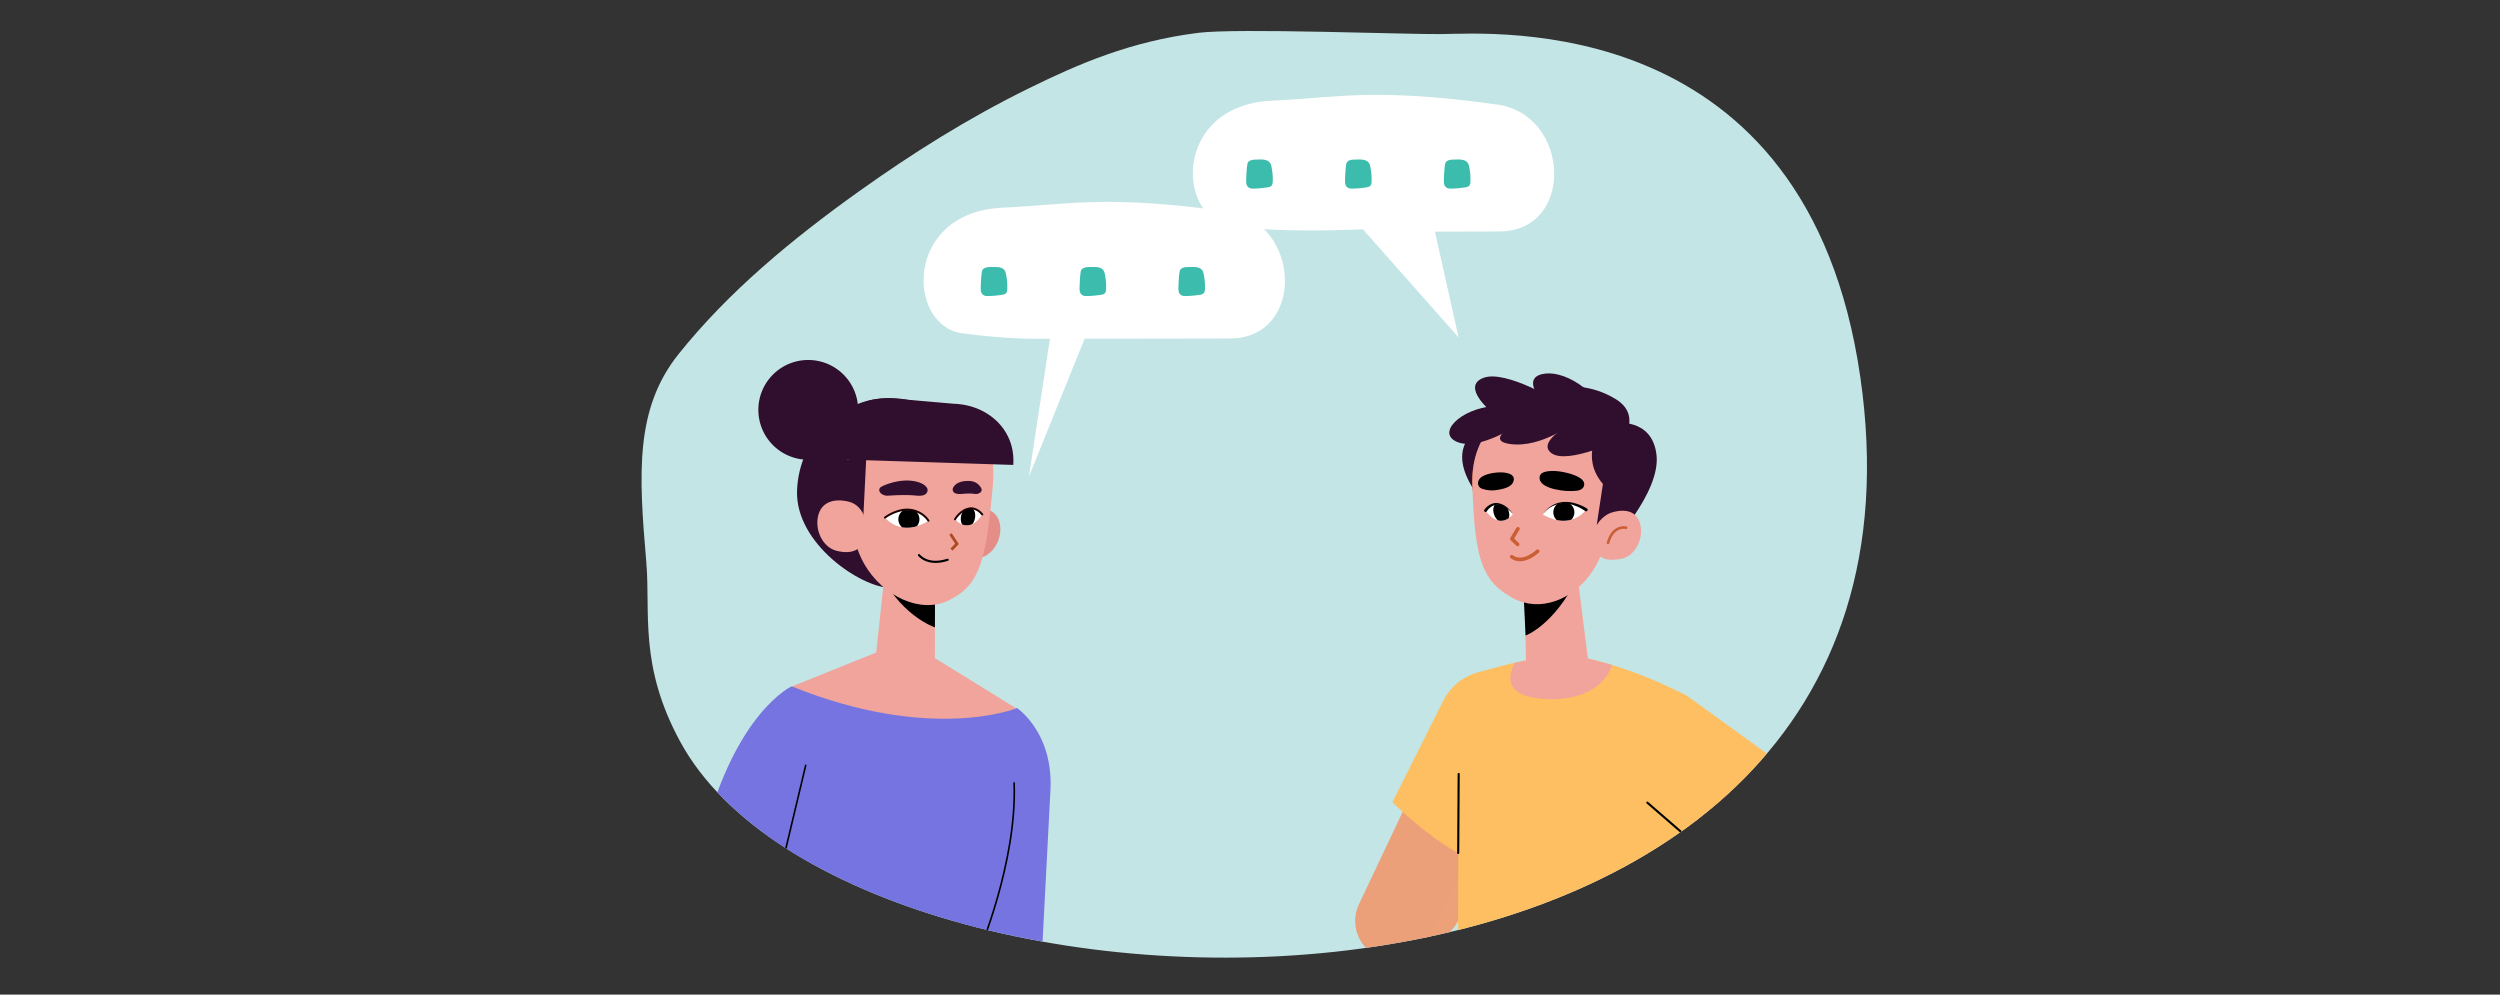 <svg id="Layer_1" data-name="Layer 1" xmlns="http://www.w3.org/2000/svg" viewBox="0 0 2567.11 1021.3"><rect x="0" y="0" width="2567.11" height="1021.3" fill="#333333" stroke="none"/><defs><style>.cls-1,.cls-12,.cls-19,.cls-8{fill:none}.cls-3{fill:#fff}.cls-4{fill:#3bbcad}.cls-6{fill:#7574e0}.cls-7{fill:#f0a49c}.cls-19,.cls-8{stroke:#000}.cls-12,.cls-19,.cls-8{stroke-linecap:round;stroke-linejoin:round}.cls-8{stroke-width:1.66px}.cls-9{fill:#300e2e}.cls-12{stroke:#1c0001;stroke-width:2.06px}.cls-17{fill:#eca079}.cls-18{fill:#fdbf62}.cls-19{stroke-width:2.17px}</style><clipPath id="clip-path"><path class="cls-1" d="M1479.74 35c-35.5.4-209.5-6.3-249.2-1.3-69.5 8.7-123 31.9-173.5 56.7-63.4 31.1-120.6 67.3-174.6 105.8-69.8 49.8-134.4 103.4-185.5 167.2-44.9 56-41.2 122.2-33.3 213.7 4.5 51.7-7.9 106 34.9 184.6 180.8 332.3 1316.9 353.5 1211.7-374.6-54.6-377.87-377.8-352.57-430.5-352.1z"/></clipPath><clipPath id="clip-path-2"><path class="cls-1" d="M953.44 534.77s-15.1-22.7-44.6-3.2c-.1-.1 16.1 21 44.6 3.2z"/></clipPath><clipPath id="clip-path-3"><path class="cls-1" d="M980.64 533.27s12.7-20.8 28.1-5c-.1 0-12.5 21.4-28.1 5z"/></clipPath><clipPath id="clip-path-4"><path class="cls-1" d="M1584.24 528.37s14.1-23.2 44.3-4.9c.1.1-15.2 21.7-44.3 4.9z"/></clipPath><clipPath id="clip-path-5"><path class="cls-1" d="M1553.54 528.17s-13.4-20.2-28.1-3.9c0-.1 13.1 20.8 28.1 3.9z"/></clipPath></defs><path d="M1479.74 35c-35.5.4-209.5-6.3-249.2-1.3-69.5 8.7-123 31.9-173.5 56.7-63.4 31.1-120.6 67.3-174.6 105.8-69.8 49.8-134.4 103.4-185.5 167.2-44.9 56-41.2 122.2-33.3 213.7 4.5 51.7-7.9 106 34.9 184.6 180.8 332.3 1316.9 353.5 1211.7-374.6-54.6-377.87-377.8-352.57-430.5-352.1z" fill="#c4e5e5"/><path class="cls-3" d="M1113.74 347.77s83.2 0 149.4-.2c77.6-.2 73.2-119.8-2.3-130.3-126.1-17.6-162.6-7.2-231.3-4-102 4.7-98.4 121.4-41.4 129 53.4 7.2 90 5.5 90 5.5l-21.6 141.7z"/><path class="cls-3" d="M1473.44 237.87l66.2-.2c77.6-.2 73.2-119.8-2.3-130.3-126.1-17.6-162.6-7.2-231.3-4-102 4.7-98.4 121.4-41.4 129 53.4 7.2 134.9 3.1 134.9 3.1l98.2 111-24.3-108.6z"/><path class="cls-4" d="M1032.64 280a61.14 61.14 0 0 1 1.7 15.4c0 3.4-.3 6.4-4.2 7.1a100 100 0 0 1-16.4 1.5c-4.6 0-6.7-2.9-6.7-7.2 0-3.2.5-17.7 1.8-19.6 1.9-2.9 6-3 9.1-3 5.4-.1 13-.7 14.7 5.8zm101.5 0a61.14 61.14 0 0 1 1.7 15.4c0 3.4-.3 6.4-4.2 7.1a100 100 0 0 1-16.4 1.5c-4.6 0-6.7-2.9-6.7-7.2 0-3.2.5-17.7 1.8-19.6 1.9-2.9 6-3 9.1-3 5.4-.1 13-.7 14.7 5.8zm101.5 0a61.14 61.14 0 0 1 1.7 15.4c0 3.4-.3 6.4-4.2 7.1a100 100 0 0 1-16.4 1.5c-4.6 0-6.7-2.9-6.7-7.2 0-3.2.5-17.7 1.8-19.6 1.9-2.9 6-3 9.1-3 5.4-.1 13-.7 14.7 5.8zM1305.24 169.67a61.14 61.14 0 0 1 1.7 15.4c0 3.4-.3 6.4-4.2 7.1a100 100 0 0 1-16.4 1.5c-4.6 0-6.7-2.9-6.7-7.2 0-3.2.5-17.7 1.8-19.6 1.9-2.9 6-3 9.1-3 5.3-.2 12.9-.7 14.7 5.8zm101.5 0a61.14 61.14 0 0 1 1.7 15.4c0 3.4-.3 6.4-4.2 7.1a100 100 0 0 1-16.4 1.5c-4.6 0-6.7-2.9-6.7-7.2 0-3.2.5-17.7 1.8-19.6 1.9-2.9 6-3 9.1-3 5.3-.2 12.9-.7 14.7 5.8zm101.5 0a61.14 61.14 0 0 1 1.7 15.4c0 3.4-.3 6.4-4.2 7.1a100 100 0 0 1-16.4 1.5c-4.6 0-6.7-2.9-6.7-7.2 0-3.2.5-17.7 1.8-19.6 1.9-2.9 6-3 9.1-3 5.3-.2 12.9-.7 14.7 5.8z"/><g clip-path="url(#clip-path)"><path class="cls-6" d="M1044.24 727s37.5 24.9 34.4 84.5l-8.9 170.8a43.3 43.3 0 0 1-86.5-4.2l10.2-225.1 50.8-26z"/><path class="cls-6" d="M1043.54 727.37s18.1 17.6 19.3 67.1-83.2 244.9-83.2 244.9l-182.7-24.5-15.7-248.1a69.9 69.9 0 0 1 4.2-30.8c4.3-10.9 12.3-23.1 27.6-31l230.5 22.4z"/><path class="cls-7" d="M946.44 667.47l97.1 59.9s-87.1 35.3-230.4-22.5l97.7-39.3 35.6 1.9z"/><path class="cls-8" d="M1004.44 979.27s40.1-93.5 36.9-175.3"/><path class="cls-6" d="M813 704.87s-57.3 25.2-90.4 154.1c0 0 17.7 84.6 77.7 87.9 60.2 3.3 12.7-242 12.7-242z"/><path class="cls-8" d="M789.64 943.87l37.7-158"/><path class="cls-9" d="M778.74 419.27a51.22 51.22 0 1 0 52.8-49.6 51.19 51.19 0 0 0-52.8 49.6z"/><path class="cls-9" d="M818.44 504c-1.7 54.2 65.1 98.7 95 99.6 54.2 1.7 99.5-39.2 101.2-93.4s-40.9-97.7-95-101.2c-54.9-3.5-99.5 40.8-101.2 95z"/><path d="M974.14 552.57c2.1 14.8 15.5 22.9 30.3 20.7s24.6-19.1 22.5-33.9-14.9-19.6-29.8-17.5a27.17 27.17 0 0 0-23 30.7z" fill="#e58e88"/><path class="cls-7" d="M911.24 562.77l-15.3 142.7 63.9 3.5.4-125.3z"/><path d="M960 644.17s-37.6-12.1-59.5-62.7l59.7 17.5z"/><path class="cls-7" d="M966.94 417.17s59.5 3.8 52.5 81.9-13.6 102-45.4 117.5c-28.6 13.9-67.4-3.9-86.8-37.8-7.6-13.3-13-33.1-13.7-48.4l-4-20.6c0-.1-21.4-102.4 97.4-92.6z"/><path class="cls-9" d="M889.74 465.47l-3.7 74.3-45.6-40.2 21.7-24.6z"/><path class="cls-7" d="M888.84 551.27c-3.7 14.5-15.4 18-29.9 14.3s-22.4-21.6-18.8-36.1 16.9-17.9 31.5-14.3 20.8 21.6 17.2 36.1z"/><path class="cls-9" d="M915.34 409l64.1 5.6c34.7 1.1 62.7 26.3 61.1 61 0 .6-.1 1.2-.1 1.8l-178.2-5.7S846 406.77 915.34 409zm63 92.8s-1.5 6.2 8.7 5.4c7.7-.6 9.8-.5 14.3 0 2.5.3 5.2-.8 6.3-2.7.9-1.5-.1-3.6-.9-4.6-2.2-2.8-5.4-6.6-14.8-6-12 .8-13.6 7.9-13.6 7.9zm-25.9.6s1.6 8-11.8 6.5c-10.2-1.1-22.9-.3-28.9.1-3.4.2-6.9-1.4-8.3-3.8a3.69 3.69 0 0 1 1.3-5.2c3.9-2.5 18-7.6 30.4-6.4 16 1.6 17.3 8.8 17.3 8.8z"/><path class="cls-3" d="M953.44 534.77s-15.1-22.7-44.6-3.2c-.1-.1 16.1 21 44.6 3.2z"/><g clip-path="url(#clip-path-2)"><path d="M943.94 531.27a10.83 10.83 0 1 1-12.6-8.7 10.75 10.75 0 0 1 12.6 8.7z"/></g><path class="cls-12" d="M908.74 531.47a45.6 45.6 0 0 1 15-7.1 28.08 28.08 0 0 1 14.1-.3c11 2.7 15.5 10.6 15.5 10.6"/><path class="cls-3" d="M980.64 533.27s12.7-20.8 28.1-5c-.1 0-12.5 21.4-28.1 5z"/><g clip-path="url(#clip-path-3)"><path d="M986.94 529.47c-1.3 5.7.8 11 4.7 11.9s8.1-3 9.4-8.7-.8-11-4.7-11.9-8.1 3-9.4 8.7z"/></g><path class="cls-12" d="M1008.64 528.27c-5.5-7-12-6.3-12-6.3-10.2.9-16 11.3-16 11.3"/><path d="M976 548.37l6.7 10.1-5.7 5.9" stroke="#ae4a1f" stroke-miterlimit="10" stroke-width="2.96" fill="none"/><path d="M943.64 570s8.6 11.6 29.4 4.8" stroke-width="2.22" stroke-linecap="round" stroke-linejoin="round" stroke="#000" fill="none"/><path d="M1535.44 800.77l-34.3 134c-5.1 21.7-22 34.4-43.4 28.1-19.6-5.8-24.5-26.3-24.5-26.3l36-163.8 66.2 28z" fill="#eca179"/><path class="cls-17" d="M1536.44 822.37l-69.1 142.1a40.21 40.21 0 0 1-71.6-36.6l72.7-153.7z"/><path class="cls-18" d="M1533.84 886.67s-29.9 7.8-104.1-62.9l52.4-104.4a55.49 55.49 0 0 1 101 45.8z"/><path class="cls-18" d="M1614.74 673.17s50.7 6.7 115.4 40.4c11.1 5.8 11.6 18 10.8 30.5l12.5 367.9c-183 40.5-256.6-33.4-256.6-33.4l1.1-362.5a25 25 0 0 1 17.6-24.8c24.9-7.6 69.6-19.6 99.2-18.1z"/><path class="cls-7" d="M1655.24 682.77l-23.5-6.3-39.7-7.2-23 8.4-13.3 2.9s-20.6 31.2 22.9 36.4c52 6.1 73-19.4 76.6-34.2z"/><path class="cls-19" d="M1497.34 875.87l.5-81.1"/><path class="cls-17" d="M1793.44 781.07l121.1 101.4a40.26 40.26 0 0 1-52.9 60.7l-131.5-107.7z"/><path class="cls-18" d="M1842.54 794.27s.5 30.9-85.9 86.1l-88.9-75.8a55.52 55.52 0 0 1 68.6-87.2l106.2 76.9z"/><path class="cls-19" d="M1744.14 869.77l-52.6-45.6"/><path class="cls-9" d="M1515.14 443.37s-31.2 17 .5 62.9l41-59.3-41.5-3.6z"/><path d="M1681 495.07c-1.1 44.9-57.7 81.4-89.9 79.3-44.9-2.9-80.5-38.4-79.5-83.3a81.56 81.56 0 0 1 83.3-79.5c45.1 1.1 87.34 32.43 86.1 83.5z" fill="#b25732"/><path class="cls-7" d="M1617 568.47l16 127.8-65.6-.1-2.6-110.2z"/><path d="M1566.54 652.57s28.6-10.1 52.6-58.1l-55.1 6.4 2.5 51.7z"/><path class="cls-7" d="M1567.44 423.67s-58 .5-55.5 76.8 11 96.8 41.2 113.5c27.1 15.1 62.5 3.1 83.1-28.9 8.1-12.5 14.5-31.5 15.9-46.4l5-19.8c0 .1 26.3-98.3-89.7-95.2z"/><path d="M1604.34 484.57s11.5 1.8 18.5 6.5c5.8 3.9 4.9 9.9-.6 12.1-3.4 1.4-12.9 1.3-19.3.4-19.9-3-22.8-9.7-21.9-14.4 1.4-6.6 15.2-6.17 23.3-4.6zm-66.5.6s-9.1.3-15.6 4c-5.3 3.1-5.9 8.9-2.3 11.7 2.3 1.7 9.6 3.2 14.6 2.6 16.3-1.8 19.6-6.6 19.9-11.2.5-6.4-10.1-7.7-16.6-7.1z"/><path class="cls-9" d="M1643.34 441.27c-.6-.5-21 28.1 2.6 55.7l-6.3 41.8 9.5 4.2 16.5-25.5 1.2-51-23.5-25.2z"/><path class="cls-9" d="M1563.64 408.37s47.9-27 94.9 1.1c37 22.1-7.9 62.2-7.9 62.2l-12.5-31.1-46.3-13.7-28.2-18.5z"/><path class="cls-9" d="M1658 434.47s38.7-6.1 43 32.9-49 94.5-49 94.5z"/><path class="cls-7" d="M1636 557.27c2.8 14.3 9.6 19.9 28.4 16.6 14.4-2.6 23-19.8 20.2-34.1s-14.4-18-29.3-13.6c-10.4 3-22.1 16.8-19.3 31.1z"/><path d="M1669.74 541.87s-13.4-3.3-18.6 15.7" stroke="#ca5e36" stroke-width="2.67" stroke-linecap="round" stroke-linejoin="round" fill="none"/><path class="cls-9" d="M1666.84 450.07s-57.1 27.7-73.8 15.2 25.3-32.9 25.3-32.9z"/><path class="cls-9" d="M1618.34 432.37s-35.3 28.8-68.8 23.4 34.4-36.1 34.4-36.1l34.4 12.7z"/><path class="cls-9" d="M1559.24 435.87s-39.6 26.9-62.3 18.2 2.2-34.3 37.2-37.2l67-3.8-18.9 18.1-14.9 6.3"/><path class="cls-9" d="M1531.24 422.77s-31.3-26-7.9-34.8c23.1-8.6 77.8 25.1 77.8 25.1z"/><path class="cls-9" d="M1577.94 404.17s-12.9-18.3 9.2-20.6 58.8 20.2 73.9 63.8l-42.8-6.7-41.5-18.3z"/><path class="cls-3" d="M1584.24 528.37s14.1-23.2 44.3-4.9c.1.1-15.2 21.7-44.3 4.9z"/><g clip-path="url(#clip-path-4)"><path d="M1595.14 524.57a10.8 10.8 0 1 0 12.2-9.2 10.82 10.82 0 0 0-12.2 9.2z"/></g><path d="M1627.74 524.77a42 42 0 0 0-10.7-5.6 30.21 30.21 0 0 0-11.9-2.1 26.49 26.49 0 0 0-11.7 3.1 23.93 23.93 0 0 0-9.1 8.2 25.83 25.83 0 0 1 8.8-8.9 26.73 26.73 0 0 1 12-4 34.11 34.11 0 0 1 12.7 1.5 45.45 45.45 0 0 1 11.7 5.2 1.58 1.58 0 0 1 .5 2.1 1.65 1.65 0 0 1-2.3.5z"/><path class="cls-3" d="M1553.54 528.17s-13.4-20.2-28.1-3.9c0-.1 13.1 20.8 28.1 3.9z"/><g clip-path="url(#clip-path-5)"><path d="M1549.14 524.57c1.8 5.7-.1 11.1-4.3 12s-9-2.9-10.8-8.6.1-11.1 4.3-12 9 2.9 10.8 8.6z"/></g><path d="M1524.24 523.27a25 25 0 0 1 3.2-3.3 14.68 14.68 0 0 1 4-2.4 13.51 13.51 0 0 1 4.5-1.1h1.2a3.59 3.59 0 0 1 1.1.2c.4.1.7.1 1.1.2l1.1.3a19.76 19.76 0 0 1 7.6 4.3 24.82 24.82 0 0 1 5.5 6.6 28.44 28.44 0 0 0-6-6 19.59 19.59 0 0 0-7.5-3.4l-1-.2c-.3-.1-.7 0-1-.1a3.4 3.4 0 0 1-1-.1 2.77 2.77 0 0 0-.9.1 11.64 11.64 0 0 0-3.7 1.3 14.43 14.43 0 0 0-3.2 2.3 17.31 17.31 0 0 0-2.5 3v.1a1.51 1.51 0 0 1-2.5-1.7c-.1 0-.1 0 0-.1z"/><path d="M1558.64 543l-6.2 10.3 5.9 5.7m20.6 7s-15 14.3-26.6 5.7" stroke="#ca5e34" stroke-width="3.73" stroke-linecap="round" stroke-linejoin="round" fill="none"/></g></svg>